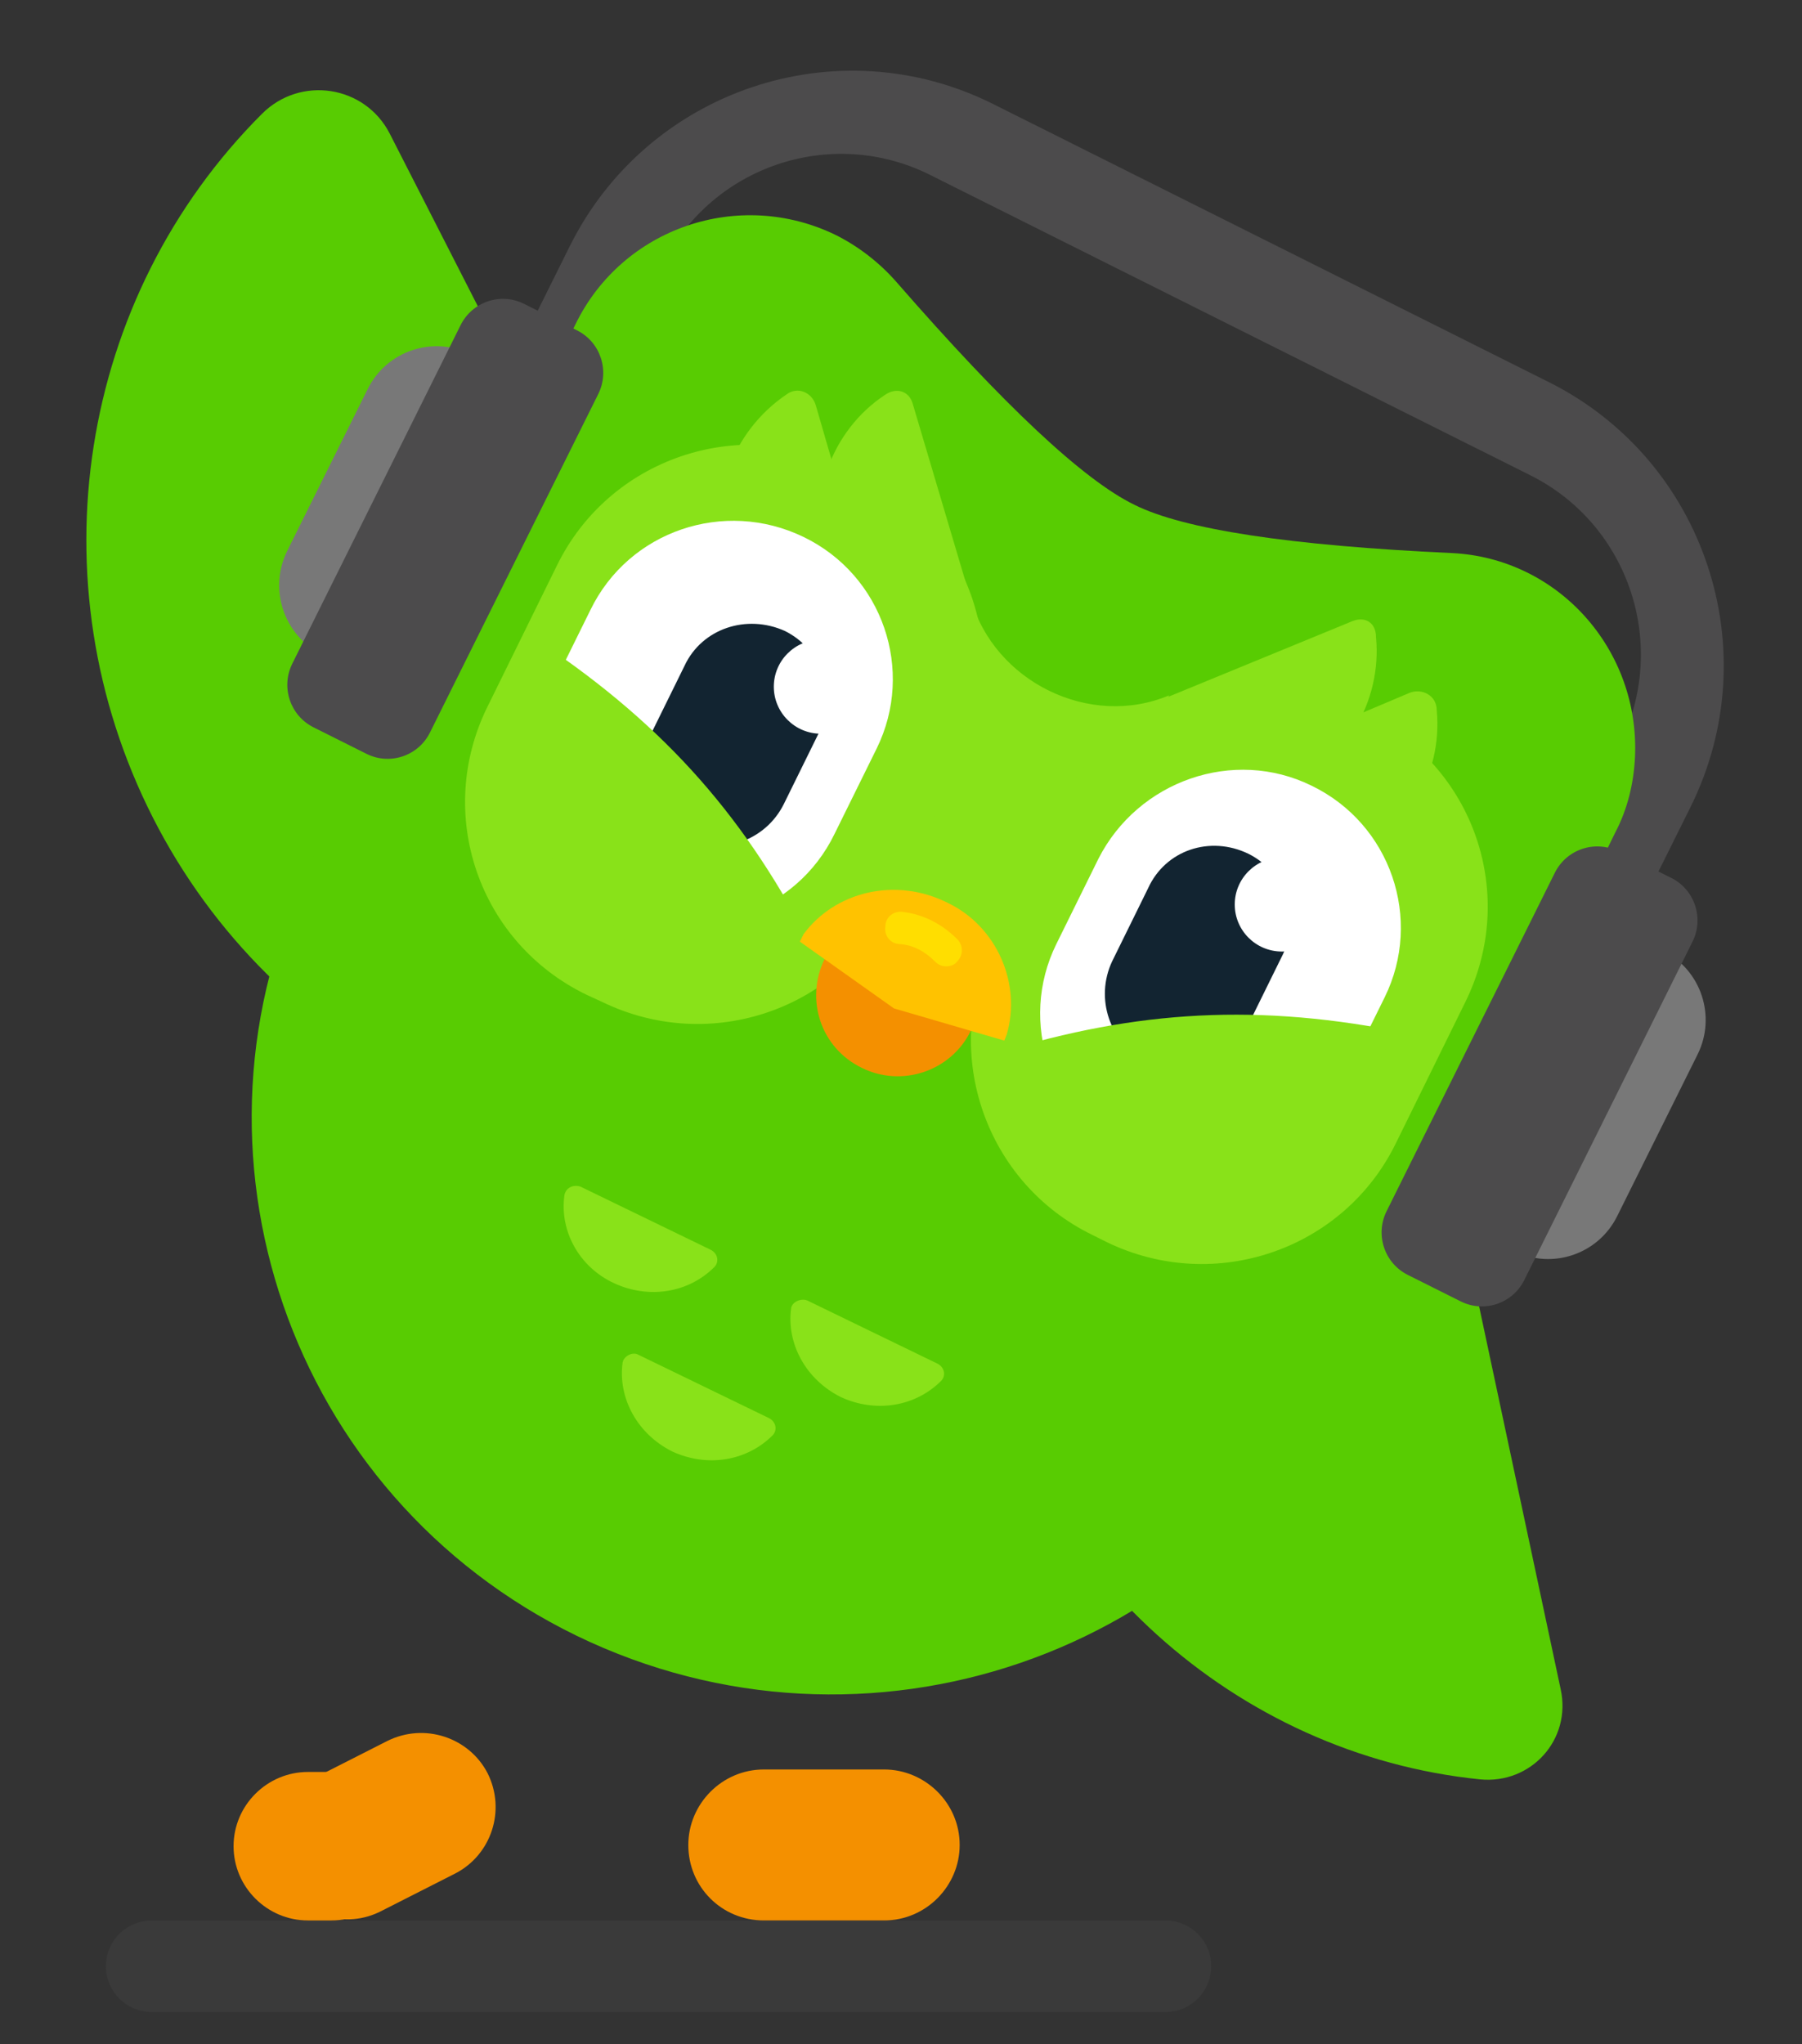 <svg width="485" height="550" viewBox="0 0 485 550" fill="none" xmlns="http://www.w3.org/2000/svg">
<rect x="0" y="0" width="485" height="550" fill="#333333" stroke="none"/>
<g clip-path="url(#clip0_81_5083)">
<path fill-rule="evenodd" clip-rule="evenodd" d="M454.973 217.193L430.716 265.97L408.732 254.971L435.975 200.19C449.226 173.544 438.451 141.178 411.907 127.898L250.355 47.072C223.812 33.793 191.552 44.628 178.301 71.274L151.058 126.056L129.074 115.057L153.331 66.28C174.292 24.131 225.325 6.99 267.311 27.997L416.901 102.837C458.895 123.847 475.933 175.044 454.973 217.193Z" fill="#4C4B4C"/>
<path opacity="0.3" fill-rule="evenodd" clip-rule="evenodd" d="M40.852 516.746H313.653C320.323 516.746 325.992 522.075 325.992 529.067C325.992 535.726 320.656 541.388 313.653 541.388H40.852C34.183 541.388 28.513 536.059 28.513 529.067C28.513 522.075 34.183 516.746 40.852 516.746Z" fill="#4B4B4B"/>
<path fill-rule="evenodd" clip-rule="evenodd" d="M185.256 496.435C185.256 485.446 194.261 476.123 205.6 476.123H237.949C248.954 476.123 258.292 485.113 258.292 496.435C258.292 507.421 249.288 516.745 237.949 516.745H205.6C194.261 516.745 185.256 507.754 185.256 496.435Z" fill="#F49000"/>
<path fill-rule="evenodd" clip-rule="evenodd" d="M75.869 505.425C70.866 495.435 74.869 483.447 84.541 478.454L104.218 468.464C114.222 463.468 126.227 467.465 131.229 477.121C136.234 487.111 132.232 499.096 122.559 504.092L102.883 514.082C92.878 519.408 80.871 515.414 75.869 505.425Z" fill="#F49000"/>
<path fill-rule="evenodd" clip-rule="evenodd" d="M62.864 496.77C62.864 485.781 71.869 476.791 82.873 476.791H89.211C100.215 476.791 109.22 485.781 109.22 496.77C109.22 507.756 100.215 516.747 89.211 516.747H82.873C71.869 516.747 62.864 507.756 62.864 496.77Z" fill="#F49000"/>
<path d="M227.945 277.006L104.885 35.933C98.213 22.947 80.871 20.283 70.534 30.605C21.176 79.885 8.836 156.469 41.185 220.067C73.537 283.665 143.236 318.627 212.27 307.639C226.61 305.307 234.614 289.991 227.945 277.006Z" fill="#58CC02"/>
<path d="M420.039 454.476L366.679 204.082C363.678 190.763 348.67 184.103 336.665 190.763C279.303 223.727 249.288 290.655 263.295 356.585C277.302 422.512 332.663 472.124 398.362 478.786C412.035 480.115 423.04 468.13 420.039 454.476Z" fill="#58CC02"/>
<path fill-rule="evenodd" clip-rule="evenodd" d="M241.284 75.891C270.298 109.188 291.642 129.166 305.315 135.826C318.655 142.485 347.336 146.814 390.69 148.812C419.371 150.144 441.382 174.784 440.048 203.752C439.714 210.745 438.047 217.737 434.712 224.064L364.011 368.573C326.325 445.825 232.946 477.789 155.24 440.162C77.871 402.538 45.855 309.637 83.541 232.721V232.388L154.908 87.212C167.581 61.24 198.93 50.585 224.942 63.238C230.945 66.235 236.615 70.563 241.284 75.891Z" fill="#58CC02"/>
<path d="M151.906 321.627C152.241 319.628 154.241 318.629 156.244 319.295L191.26 336.277C193.261 337.276 193.595 339.608 192.261 340.937C185.257 347.932 174.585 349.597 165.247 345.267C155.908 340.937 150.574 331.283 151.906 321.627ZM217.273 349.927L252.29 366.912C254.291 367.908 254.624 370.24 253.29 371.572C246.287 378.564 235.615 380.229 226.277 375.902C216.939 371.239 211.603 361.582 212.937 351.926C213.271 350.261 215.605 349.264 217.273 349.927ZM171.917 364.58L206.934 381.562C208.935 382.561 209.269 384.89 207.935 386.222C200.932 393.217 190.26 394.879 180.922 390.552C171.584 385.889 166.248 376.232 167.582 366.579C167.915 364.913 170.25 363.581 171.917 364.58Z" fill="#89E219"/>
<path d="M245.62 108.52L265.296 174.782C266.296 178.444 263.628 181.774 259.96 181.774C242.284 181.108 226.944 169.121 221.941 151.806C216.939 134.492 223.609 115.845 238.283 106.189C241.284 104.191 244.619 105.19 245.62 108.52Z" fill="#89E219"/>
<path fill-rule="evenodd" clip-rule="evenodd" d="M261.293 161.133C267.629 183.442 293.309 196.095 314.652 187.105C296.977 223.399 270.631 277.008 270.631 277.008C270.631 276.674 252.956 268.017 216.938 251.035C229.944 224.398 244.952 194.43 261.293 161.133Z" fill="#89E219"/>
<path d="M219.607 109.188L238.616 174.783C239.617 178.446 236.949 181.776 233.28 181.776C215.605 181.11 200.264 169.123 195.262 151.808C190.259 134.494 196.929 116.18 211.603 106.191C214.604 103.86 218.606 105.525 219.607 109.188Z" fill="#89E219"/>
<path d="M364.01 167.125L299.979 193.43C296.644 194.762 295.644 199.091 297.978 202.088C309.651 215.406 328.66 219.735 345.335 212.743C362.009 205.75 372.014 188.769 370.347 171.454C370.347 167.458 367.345 165.794 364.01 167.125Z" fill="#89E219"/>
<path d="M379.352 186.436L316.321 213.074C312.986 214.406 311.985 218.735 314.32 221.731C325.992 235.05 345.002 239.379 361.676 232.387C378.351 225.394 388.356 208.413 386.689 191.098C386.689 187.102 382.687 185.105 379.352 186.436Z" fill="#89E219"/>
<path fill-rule="evenodd" clip-rule="evenodd" d="M227.611 125.504L231.946 127.502C260.961 141.487 272.966 176.116 258.626 205.085L239.95 243.044C225.943 271.68 191.26 283.667 162.246 269.682L157.911 267.684C128.897 253.699 116.89 219.07 131.229 190.101L149.906 152.142C163.913 123.507 198.597 111.52 227.611 125.504Z" fill="#89E219"/>
<path fill-rule="evenodd" clip-rule="evenodd" d="M363.344 190.098L367.68 192.096C396.694 206.081 408.7 240.71 394.36 269.679L375.684 307.637C361.677 336.274 326.993 348.262 297.979 334.275L293.977 332.277C265.296 318.293 253.29 283.664 266.964 255.028L285.306 216.736C299.313 188.101 333.996 176.113 363.344 190.098Z" fill="#89E219"/>
<path fill-rule="evenodd" clip-rule="evenodd" d="M353.005 211.409C374.349 221.731 383.02 247.37 372.681 268.347L361.342 291.322C351.004 312.633 325.325 321.29 303.981 310.968C282.637 300.645 273.966 275.006 284.305 254.029L295.644 231.054C306.315 210.077 331.995 201.086 353.005 211.409Z" fill="white"/>
<path fill-rule="evenodd" clip-rule="evenodd" d="M335.997 229.726C346.002 234.72 350.004 246.708 345.335 256.697L335.664 276.342C330.661 286.331 318.655 290.327 308.65 285.665C298.646 280.671 294.644 268.684 299.313 258.695L308.984 239.049C313.653 228.727 325.659 224.731 335.997 229.726Z" fill="#122431"/>
<path d="M345.001 256.031C338.002 256.031 332.328 250.366 332.328 243.378C332.328 236.39 338.002 230.725 345.001 230.725C352 230.725 357.674 236.39 357.674 243.378C357.674 250.366 352 256.031 345.001 256.031Z" fill="white"/>
<path fill-rule="evenodd" clip-rule="evenodd" d="M216.272 144.48C237.615 154.802 246.286 180.441 235.948 201.418L224.609 224.393C214.27 245.704 188.591 254.361 167.248 244.039C145.903 233.717 137.233 208.078 147.57 187.101L158.91 164.125C169.249 142.815 194.928 134.158 216.272 144.48Z" fill="white"/>
<path fill-rule="evenodd" clip-rule="evenodd" d="M211.27 169.788C221.275 174.782 225.277 186.769 220.608 196.758L210.936 216.404C205.934 226.393 193.928 230.389 183.923 225.727C173.918 220.733 169.916 208.746 174.585 198.756L184.257 179.111C188.925 169.122 200.931 165.126 211.27 169.788Z" fill="#122431"/>
<path d="M220.941 197.425C213.942 197.425 208.269 191.76 208.269 184.772C208.269 177.784 213.942 172.119 220.941 172.119C227.94 172.119 233.614 177.784 233.614 184.772C233.614 191.76 227.94 197.425 220.941 197.425Z" fill="white"/>
<path d="M357.007 314.633L375.35 277.339C335.663 269.681 302.647 272.345 265.296 284.332L275.634 309.304C278.969 317.628 287.974 321.958 296.644 319.627C313.986 314.633 330.995 314.3 348.67 318.628C351.671 319.627 355.34 317.628 357.007 314.633Z" fill="#89E219"/>
<path d="M132.231 213.409L145.903 173.119C179.587 195.761 201.264 220.734 218.939 255.697L184.923 270.014C181.254 271.679 176.919 270.014 175.251 266.351C166.247 247.039 152.908 232.055 134.899 221.067C132.564 219.735 131.229 216.405 132.231 213.409Z" fill="#89E219"/>
<path fill-rule="evenodd" clip-rule="evenodd" d="M253.956 242.711C264.961 248.039 269.297 261.025 263.961 272.013L261.293 277.341C255.957 288.329 242.617 292.657 231.945 287.33C220.94 282.002 216.604 269.016 221.94 258.028L224.608 252.701C229.611 241.713 242.951 237.384 253.956 242.711Z" fill="#F49000"/>
<path d="M216.271 251.368C224.608 240.047 240.949 235.718 255.29 243.043C268.296 249.37 274.966 264.687 270.964 278.339L270.297 280.003L240.616 271.346L215.27 253.366L216.271 251.368Z" fill="#FFC200"/>
<path d="M254.623 260.021C255.624 260.021 256.957 259.688 257.624 258.689C259.292 257.024 259.292 254.361 257.624 252.696C253.623 248.7 248.62 246.036 242.951 245.37C240.616 245.038 238.282 246.702 238.282 249.366C237.948 251.697 239.616 254.028 242.284 254.028C245.952 254.361 248.954 256.025 251.622 258.689C252.622 259.688 253.623 260.021 254.623 260.021Z" fill="#FFDE00"/>
<path d="M419.838 265.195C424.946 254.923 437.382 250.747 447.614 255.866C457.846 260.985 462 273.462 456.892 283.733L435.245 327.262C430.136 337.534 417.701 341.711 407.469 336.592C397.237 331.472 393.083 318.996 398.191 308.724L419.838 265.195Z" fill="#787878"/>
<path d="M114.373 166.74C109.265 177.012 96.829 181.189 86.597 176.07C76.365 170.951 72.211 158.474 77.319 148.202L98.966 104.673C104.075 94.402 116.51 90.225 126.742 95.344C136.974 100.463 141.128 112.94 136.02 123.212L114.373 166.74Z" fill="#787878"/>
<path d="M435.566 229.099L449.828 236.234C456.122 239.383 458.677 247.057 455.535 253.375L410.247 344.441C407.105 350.759 399.456 353.329 393.162 350.18L378.9 343.044C372.607 339.896 370.052 332.221 373.194 325.903L418.481 234.837C421.623 228.519 429.272 225.95 435.566 229.099Z" fill="#4C4B4C"/>
<path d="M98.642 202.841L84.38 195.705C78.086 192.556 75.531 184.882 78.673 178.564L123.961 87.498C127.103 81.18 134.752 78.611 141.046 81.76L155.308 88.895C161.601 92.044 164.156 99.718 161.014 106.036L115.727 197.102C112.585 203.42 104.936 205.989 98.642 202.841Z" fill="#4C4B4C"/>
</g>
<defs>
<clipPath id="clip0_81_5083">
<rect width="485" height="550" fill="white" transform="matrix(-1 0 0 1 485 0)"/>
</clipPath>
</defs>
</svg>
